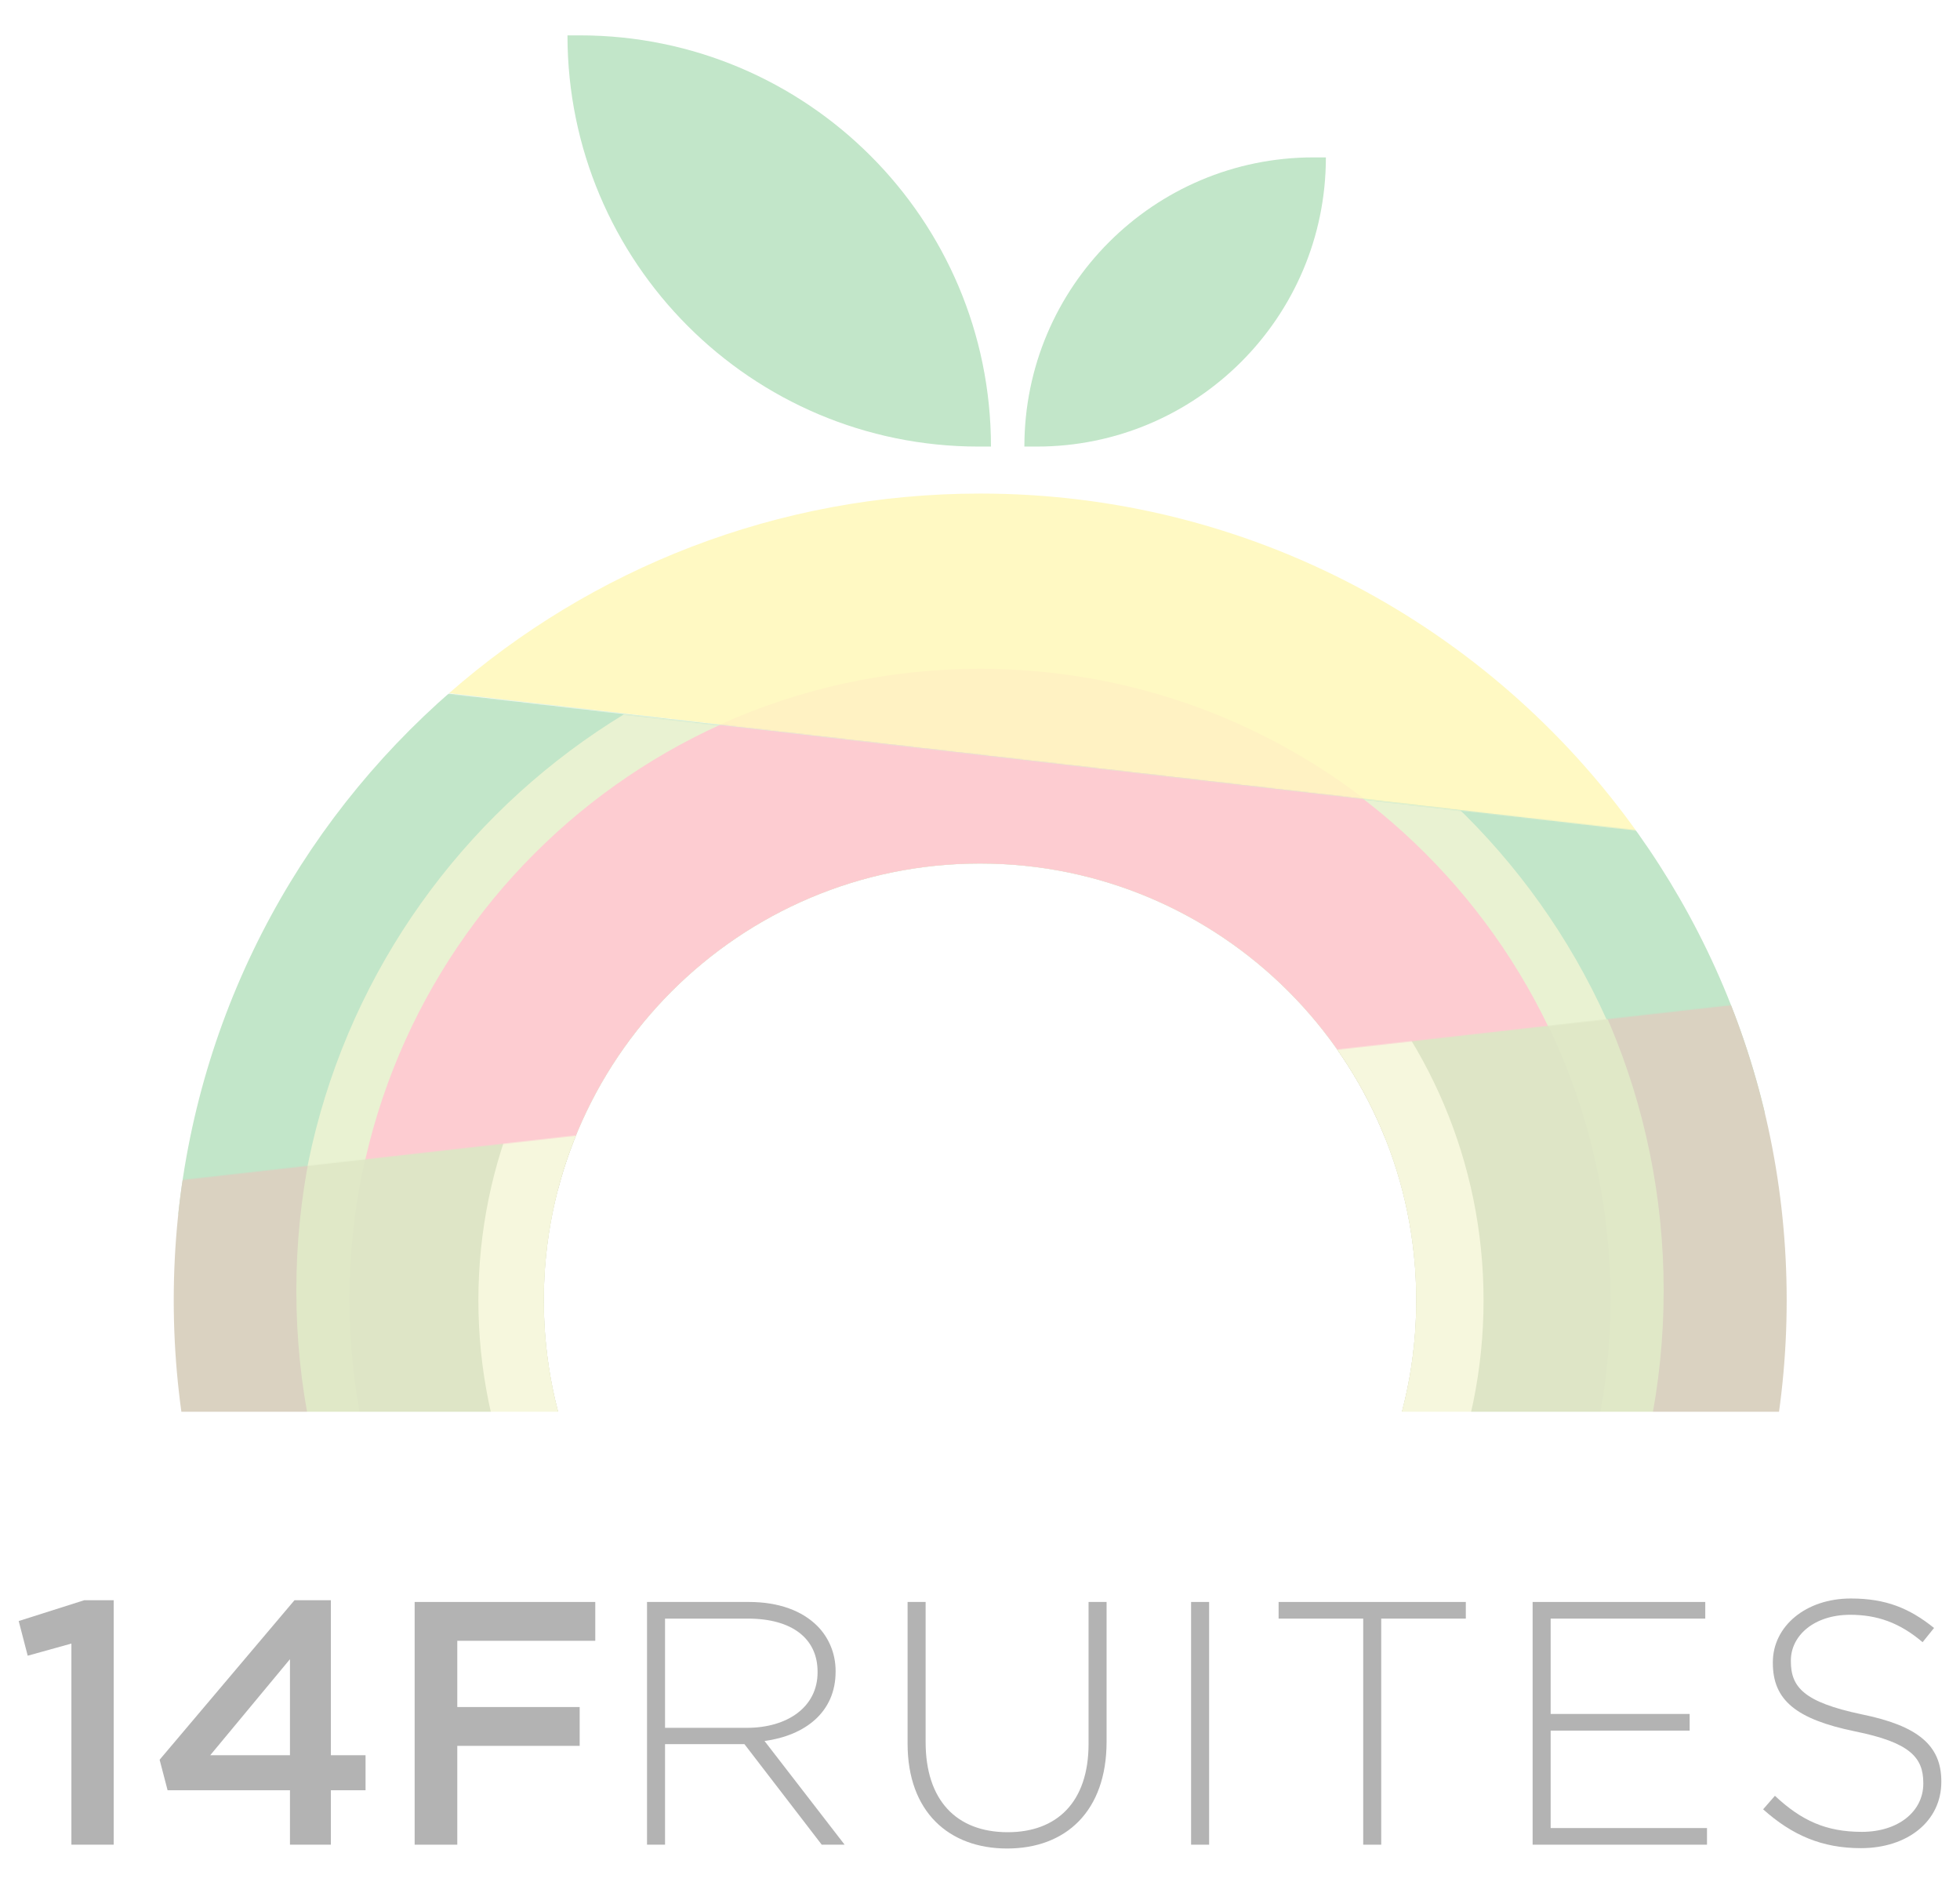<svg width="1800" height="1728" viewBox="0 0 2024 1942" fill="none" xmlns="http://www.w3.org/2000/svg" style="opacity: 0.3">
<g clip-path="url(#clip0)">
<path fill-rule="evenodd" clip-rule="evenodd" d="M1689.68 857.378L463.743 715.142C610.252 586.82 802.15 509.047 1012.21 509.047C1291.45 509.047 1538.58 646.472 1689.68 857.378Z" fill="#FFEB35"/>
<path fill-rule="evenodd" clip-rule="evenodd" d="M1409.48 824.868C1299.42 740.288 1161.6 690 1012.03 690C916.306 690 825.396 710.597 743.497 747.599L1409.48 824.868Z" fill="#FFD335"/>
<path d="M1057.83 460.538C1057.83 295.649 1191.5 161.98 1356.39 161.98H1369.17C1369.17 326.869 1235.5 460.538 1070.61 460.538H1057.83Z" fill="#31AA49"/>
<path d="M1023.32 460.538C1023.32 226.072 833.246 36 598.78 36H586.004C586.004 270.466 776.076 460.538 1010.54 460.538H1023.32Z" fill="#31AA49"/>
<mask id="mask0" mask-type="alpha" maskUnits="userSpaceOnUse" x="88" y="673" width="2133" height="586">
<path d="M93.5 673L2220.8 918V1123L88 1259L93.5 673Z" fill="white"/>
</mask>
<g mask="url(#mask0)">
<path fill-rule="evenodd" clip-rule="evenodd" d="M1012.21 2174.66C1472.16 2174.66 1845.02 1801.8 1845.02 1341.85C1845.02 881.904 1472.16 509.043 1012.21 509.043C552.267 509.043 179.407 881.904 179.407 1341.85C179.407 1801.8 552.267 2174.66 1012.21 2174.66ZM1012.03 1793C1260.84 1793 1462.53 1591.08 1462.53 1342C1462.53 1092.92 1260.84 891 1012.03 891C763.227 891 561.531 1092.92 561.531 1342C561.531 1591.08 763.227 1793 1012.03 1793Z" fill="#31AA49"/>
</g>
<mask id="mask1" mask-type="alpha" maskUnits="userSpaceOnUse" x="88" y="673" width="2138" height="586">
<path d="M88 673L2226 919L2220.8 1125L88 1259V673Z" fill="white"/>
</mask>
<g mask="url(#mask1)">
<path fill-rule="evenodd" clip-rule="evenodd" d="M1012.5 2050C1403.79 2050 1721 1733.02 1721 1342C1721 950.982 1403.79 634 1012.5 634C621.206 634 304 950.982 304 1342C304 1733.02 621.206 2050 1012.5 2050ZM1012.03 1793C1260.84 1793 1462.53 1591.08 1462.53 1342C1462.53 1092.92 1260.84 891 1012.03 891C763.227 891 561.531 1092.92 561.531 1342C561.531 1591.08 763.227 1793 1012.03 1793Z" fill="#B5D467"/>
</g>
<mask id="mask2" mask-type="alpha" maskUnits="userSpaceOnUse" x="88" y="677" width="2133" height="582">
<path d="M128.067 677L2220.8 918V1123L88 1259L128.067 677Z" fill="white"/>
</mask>
<g mask="url(#mask2)">
<path fill-rule="evenodd" clip-rule="evenodd" d="M1012 1994C1371.54 1994 1663 1702.09 1663 1342C1663 981.91 1371.54 690 1012 690C652.463 690 361 981.91 361 1342C361 1702.09 652.463 1994 1012 1994ZM1012.03 1793C1260.84 1793 1462.53 1591.08 1462.53 1342C1462.53 1092.92 1260.84 891 1012.03 891C763.227 891 561.531 1092.92 561.531 1342C561.531 1591.08 763.227 1793 1012.03 1793Z" fill="#F75566"/>
</g>
<mask id="mask3" mask-type="alpha" maskUnits="userSpaceOnUse" x="-91" y="987" width="2324" height="470">
<path d="M2233 987L53 1233L-91 1457H2233V987Z" fill="#C4C4C4"/>
</mask>
<g mask="url(#mask3)">
<path fill-rule="evenodd" clip-rule="evenodd" d="M1012.21 2174.66C1472.16 2174.66 1845.02 1801.8 1845.02 1341.85C1845.02 881.908 1472.16 509.047 1012.21 509.047C552.265 509.047 179.404 881.908 179.404 1341.85C179.404 1801.8 552.265 2174.66 1012.21 2174.66ZM1012.03 1793C1260.84 1793 1462.53 1591.08 1462.53 1342C1462.53 1092.92 1260.84 891 1012.03 891C763.227 891 561.531 1092.92 561.531 1342C561.531 1591.08 763.227 1793 1012.03 1793Z" fill="#826730"/>
<path fill-rule="evenodd" clip-rule="evenodd" d="M1012 2038C1401.91 2038 1718 1721.91 1718 1332C1718 942.087 1401.91 626 1012 626C622.087 626 306 942.087 306 1332C306 1721.91 622.087 2038 1012 2038ZM1012.03 1793C1260.84 1793 1462.53 1591.08 1462.53 1342C1462.53 1092.92 1260.84 891 1012.03 891C763.227 891 561.531 1092.92 561.531 1342C561.531 1591.08 763.227 1793 1012.03 1793Z" fill="#96B143"/>
<path opacity="0.7" fill-rule="evenodd" clip-rule="evenodd" d="M1012 1992C1371.54 1992 1663 1700.54 1663 1341C1663 981.463 1371.54 690 1012 690C652.463 690 361 981.463 361 1341C361 1700.54 652.463 1992 1012 1992ZM1012.03 1793C1260.84 1793 1462.53 1591.08 1462.53 1342C1462.53 1092.92 1260.84 891 1012.03 891C763.227 891 561.531 1092.92 561.531 1342C561.531 1591.08 763.227 1793 1012.03 1793Z" fill="#8CA53E"/>
<path fill-rule="evenodd" clip-rule="evenodd" d="M1013 1861C1299.64 1861 1532 1628.64 1532 1342C1532 1055.36 1299.64 823 1013 823C726.364 823 494 1055.36 494 1342C494 1628.64 726.364 1861 1013 1861ZM1012.03 1793C1260.84 1793 1462.53 1591.08 1462.53 1342C1462.53 1092.92 1260.84 891 1012.03 891C763.227 891 561.531 1092.92 561.531 1342C561.531 1591.08 763.227 1793 1012.03 1793Z" fill="#E2E38C"/>
</g>
<path d="M73.724 1904H117.4V1651.61H86.97L19.308 1673.09L28.616 1708.89L73.724 1696.36V1904Z" fill="black"/>
<path d="M299.437 1904H341.681V1847.79H377.481V1811.64H341.681V1651.61H304.091L164.829 1816.29L173.063 1847.79H299.437V1904ZM217.097 1811.64L299.437 1712.47V1811.64H217.097Z" fill="black"/>
<path d="M428.189 1904H472.223V1801.97H598.597V1761.87H472.223V1693.5H614.707V1653.4H428.189V1904Z" fill="black"/>
<path d="M668.138 1904H686.754V1800.18H768.736L848.57 1904H872.198L789.5 1796.96C831.386 1791.23 862.89 1767.24 862.89 1725.36V1724.64C862.89 1706.38 855.73 1689.92 843.916 1678.1C828.522 1662.71 804.536 1653.4 773.39 1653.4H668.138V1904ZM686.754 1783.35V1670.58H772.316C818.14 1670.58 844.274 1691.35 844.274 1725.36V1726.07C844.274 1761.87 813.128 1783.35 771.242 1783.35H686.754Z" fill="black"/>
<path d="M1039.98 1907.94C1100.84 1907.94 1142.72 1869.27 1142.72 1797.67V1653.4H1124.11V1799.82C1124.11 1860.32 1091.17 1891.11 1040.69 1891.11C987.351 1891.11 955.847 1857.82 955.847 1798.03V1653.4H937.231V1799.82C937.231 1869.99 979.833 1907.94 1039.98 1907.94Z" fill="black"/>
<path d="M1229.99 1904H1248.61V1653.4H1229.99V1904Z" fill="black"/>
<path d="M1407.71 1904H1426.32V1670.58H1513.68V1653.4H1320.36V1670.58H1407.71V1904Z" fill="black"/>
<path d="M1582.66 1904H1762.73V1886.82H1601.28V1786.22H1744.83V1769.03H1601.28V1670.58H1760.94V1653.4H1582.66V1904Z" fill="black"/>
<path d="M1921.66 1907.58C1969.99 1907.58 2004.71 1879.66 2004.71 1839.2V1838.49C2004.71 1801.61 1980.73 1781.21 1922.37 1769.39C1862.95 1756.86 1849.34 1741.47 1849.34 1714.62V1713.9C1849.34 1688.13 1873.33 1666.65 1910.56 1666.65C1938.13 1666.65 1961.4 1674.52 1985.38 1694.93L1997.2 1680.25C1971.78 1659.84 1947.43 1649.82 1911.28 1649.82C1864.74 1649.82 1830.73 1678.46 1830.73 1715.69V1716.41C1830.73 1754.71 1854.71 1774.4 1915.21 1786.93C1972.14 1798.39 1986.1 1813.78 1986.1 1840.28V1840.99C1986.1 1869.63 1960.32 1890.75 1922.73 1890.75C1885.86 1890.75 1860.44 1879.3 1832.87 1853.52L1820.7 1867.48C1850.77 1894.33 1881.56 1907.58 1921.66 1907.58Z" fill="black"/>
</g>
<defs>
<clipPath id="clip0">
<rect width="2024" height="1942" fill="white"/>
</clipPath>
</defs>
</svg>
